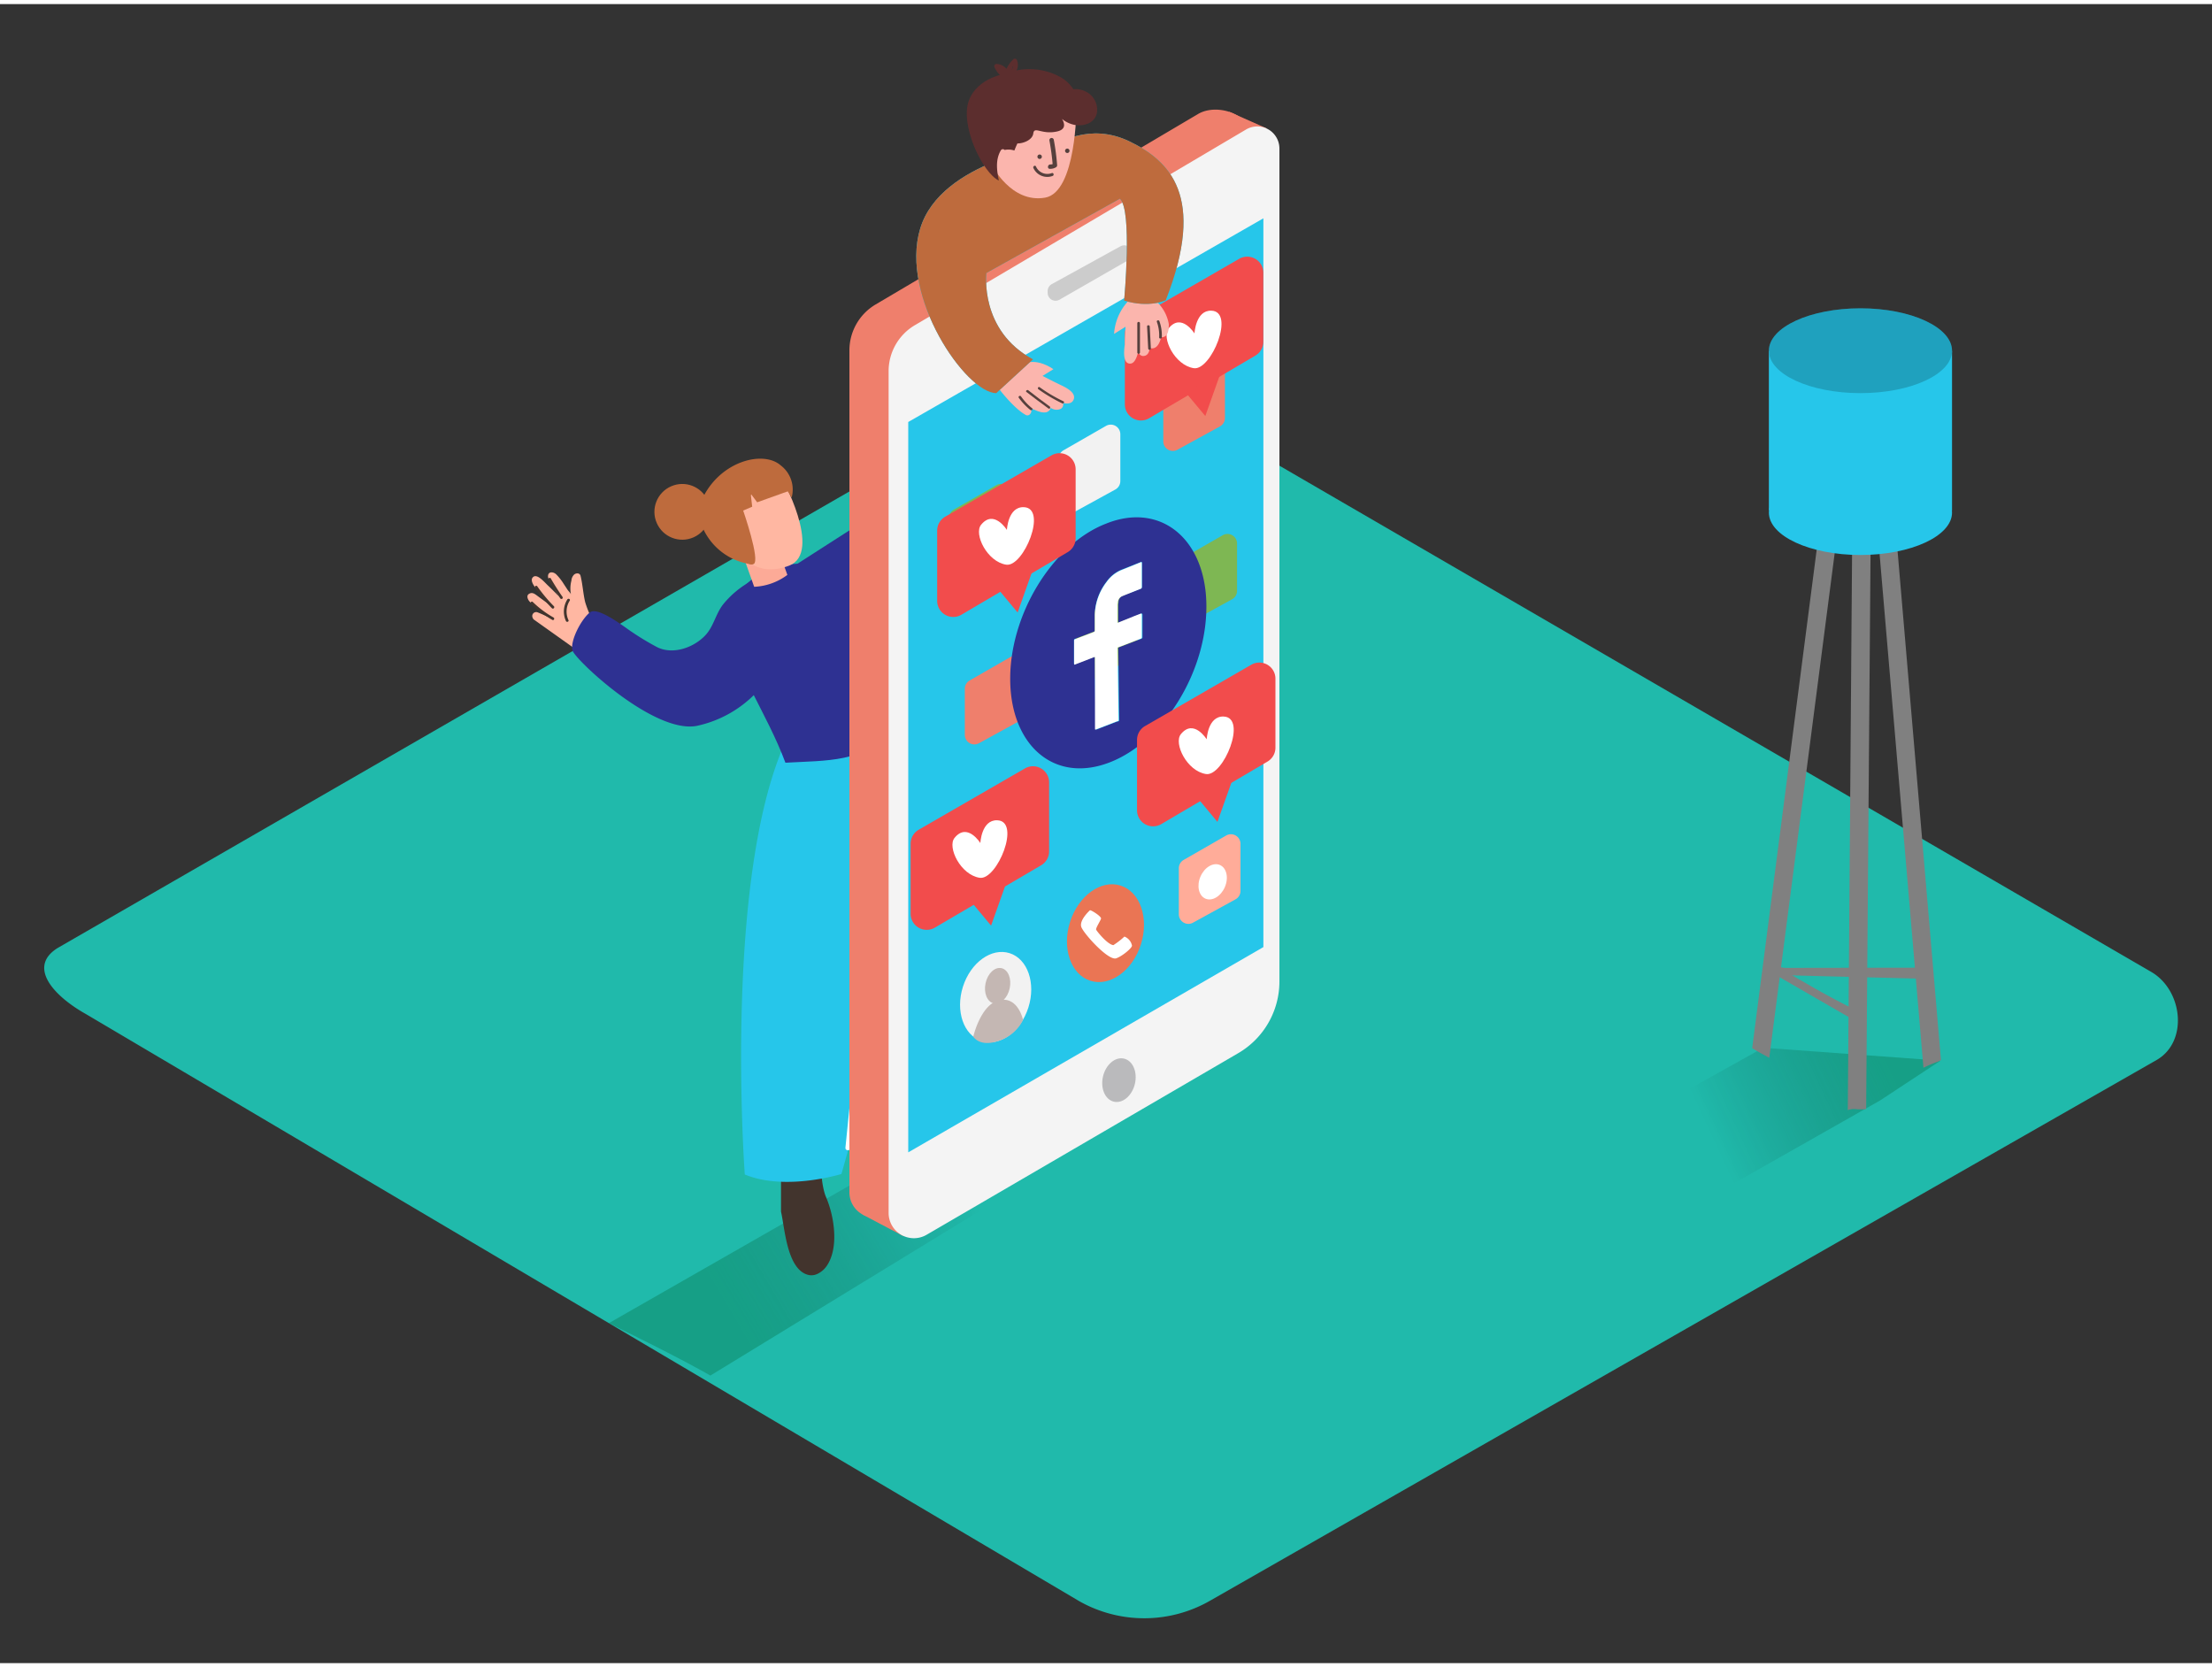 <svg id="Layer_2" data-name="Layer 2" xmlns="http://www.w3.org/2000/svg" xmlns:xlink="http://www.w3.org/1999/xlink" viewBox="0 0 400 300" width="406" height="306" class="illustration styles_illustrationTablet__1DWOa"><rect x="0" y="0" width="400" height="300" fill="#333333" stroke="none"/><defs><linearGradient id="linear-gradient" x1="173.79" y1="211.19" x2="131.43" y2="236.11" gradientUnits="userSpaceOnUse"><stop offset="0" stop-opacity="0"></stop><stop offset="0.99" stop-color="#006837"></stop></linearGradient><linearGradient id="linear-gradient-2" x1="310.13" y1="206.3" x2="341.61" y2="191.68" xlink:href="#linear-gradient"></linearGradient></defs><title>PP</title><path d="M195.22,288.83,15.5,182.61c-5.72-3.21-10.63-8.49-5.05-11.94l180.37-104c2.71-1.68,6.82-2.78,9.57-1.18L389,175c5.72,3.32,6.75,12.6,1,15.93L218.91,288.66A23.9,23.9,0,0,1,195.22,288.83Z" fill="#20baab"></path><path d="M110.09,238.53l67.11-38.38,26.3-8.47,10.63-3.78,10.5,1.31L128.46,248S123.82,245.24,110.09,238.53Z" opacity="0.32" fill="url(#linear-gradient)"></path><polyline points="142.3 102.42 156.68 93.19 158.05 103.92 154.54 111.08" fill="#2e3192"></polyline><path d="M147.72,229.66a4.29,4.29,0,0,0,1.85-1.59c2.17-3.32,1.27-8.93-.2-12.35-1.33-3.1-1-10.9-1-10.9L141.23,201s0,17.16,0,17.35c.69,3,1.07,10.49,4.93,11.45A2.48,2.48,0,0,0,147.72,229.66Z" fill="#42342d"></path><path d="M164.22,130.87c.42,1.1,4.35,65.4.21,73.58a20.8,20.8,0,0,1-10.92,2.31l-1.35,4.79s-10.15,3.15-17.48.09c0,0-4.24-57.43,8.72-81" fill="#26c6ea"></path><path d="M157.07,146.25q-1,30.33-4.19,60.54c-.07.62.91.62,1,0Q157,176.6,158,146.25C158.07,145.62,157.09,145.62,157.07,146.25Z" fill="#fff"></path><path d="M111.23,117.45l-.69-.61a.73.73,0,0,0,0-1c-.65-.69-1.32-1.37-2-2a.7.7,0,0,0-.1-.3,19.41,19.41,0,0,1-2.62-5.39c-.38-1.57-.45-3.19-.84-4.77-.14-.56-.83-.52-1.17-.21a1.67,1.67,0,0,0-.48,1.08,5.57,5.57,0,0,0-.06,2.61c0-.28-.47-.7-.63-.94l-.74-1.13a9.6,9.6,0,0,0-1.32-1.67c-.49-.46-1.23-.5-1.42,0-.29.74.53,1.59.88,2.21s.64,1.16,1,1.76c-.47-.52-1.37-1.4-2-2s-1.86-2.07-2.59-1.52.12,1.67.55,2.19l1.25,1.49c.37.44.82,1,1.21,1.43,0,0-1.3-.95-2-1.46s-1.17-1-1.86-.53c-.45.33-.15,1.06.24,1.42,1,.95,2.13,1.83,3.24,2.68-.61-.26-1.22-.55-1.84-.79a.71.71,0,0,0-.9,1,.59.59,0,0,0,.22.31l9,6.4a13.25,13.25,0,0,0,3.72,2.81c.79.4,1.37-.84.58-1.23l-.11-.06a.68.68,0,0,0,0-.12.72.72,0,0,0,.33-.51l.05,0a.69.69,0,0,0,.24,0A.68.68,0,0,0,111.23,117.45Z" fill="#ffb7a2"></path><path d="M102.59,107.66a4.13,4.13,0,0,0-.25,3.9c.13.28.58.12.46-.16a3.68,3.68,0,0,1,.23-3.53C103.19,107.6,102.75,107.4,102.59,107.66Z" fill="#42342d"></path><path d="M101.72,107.19q-1.13-1.62-2.12-3.33c-.16-.27-.55,0-.4.28q1,1.71,2.12,3.33A.24.24,0,0,0,101.72,107.19Z" fill="#42342d"></path><path d="M100.16,108.88a27.67,27.67,0,0,1-3-3.59.24.24,0,0,0-.4.28,28.43,28.43,0,0,0,3.05,3.68C100.06,109.47,100.37,109.1,100.16,108.88Z" fill="#42342d"></path><path d="M100.09,110.92a18.17,18.17,0,0,1-3.75-2.81c-.22-.22-.53.15-.31.37a18.66,18.66,0,0,0,3.86,2.88C100.15,111.51,100.36,111.07,100.09,110.92Z" fill="#42342d"></path><path d="M160.6,131.13c-.82-3.12-2.25-7.12-2.46-7.85q-.77-2.77-1.59-5.53-1-3.34-2-6.67c-1-3.19-1.95-7-5.05-8.84-3.27-1.89-8.53-1-11.74.64s-5.53,4.9-6.78,8.48c2.15,9.51,7.64,16.7,11.05,25.82C149.2,136.76,157,137.2,160.6,131.13Z" fill="#2e3192"></path><path d="M137.46,103.56a17,17,0,0,0-6.76,5.07c-1.33,1.76-1.68,4-3.22,5.58-2.08,2.17-5.79,3.49-8.64,2.08a49.12,49.12,0,0,1-4.54-2.73c-1.14-.72-6.2-4.77-7.66-3.54-1.71,1.45-3.56,5.24-3.12,6.86S118.2,132,126,130.52a20.92,20.92,0,0,0,12.15-7.63" fill="#2e3192"></path><path d="M134.6,100.37l1.78,5a10.79,10.79,0,0,0,6-2.15l-1.6-4.48" fill="#fcaa97"></path><path d="M140.94,85.19c.38,0,7.89,14,1.77,16.35s-9-2.1-9.67-3.28,0-5.65.09-7.27S139.3,85.35,140.94,85.19Z" fill="#ffb7a2"></path><path d="M141.17,83.41c-3.06-2.69-10.53-.89-13.89,5.49a7.81,7.81,0,0,0-.22,5.76,11.22,11.22,0,0,0,9.05,6.67l0,0-.15-.26-.11-.19a13.93,13.93,0,0,1-2.11-8.49c.4-2.79,2.63-4.33,4.93-5.58a8.16,8.16,0,0,1,2.32-1.1l2.16,3.53A5.47,5.47,0,0,0,141.17,83.41Z" fill="#be6b3d"></path><circle cx="123.38" cy="91.82" r="5.04" transform="translate(-26.46 57.15) rotate(-23.63)" fill="#be6b3d"></circle><path d="M142.76,88l-5.84,2.09-1.17-1.56.27,2.36-1.63.69s3.12,9,1.91,9.66-4.38-2.57-5.38-4.75-1.49-7.49,2.26-10.3C137.9,82.65,141,83.93,142.76,88Z" fill="#be6b3d"></path><polyline points="222.29 19.48 229.07 22.48 222.55 25.35 220.98 21.98" fill="#ef7f6c"></polyline><path d="M160.46,218.82,216.83,186a15,15,0,0,0,7.46-13l1.82-149.21c0-3.92-6.08-5.91-9.45-3.92L158.35,54.31a9.66,9.66,0,0,0-4.75,8.32V214.88A4.57,4.57,0,0,0,160.46,218.82Z" fill="#ef7f6c"></path><polyline points="155.95 218.87 163.32 222.76 162.46 217.62 157.34 216.7" fill="#ef7f6c"></polyline><path d="M167.53,222.56l56.37-32.85a15,15,0,0,0,7.46-13V26.1a4,4,0,0,0-6-3.44l-59.92,35.4a9.66,9.66,0,0,0-4.75,8.32V218.62A4.57,4.57,0,0,0,167.53,222.56Z" fill="#f4f4f4"></path><polygon points="164.24 75.57 228.46 38.74 228.46 170.52 164.24 207.64 164.24 75.57" fill="#26c6ea"></polygon><ellipse cx="202.33" cy="194.56" rx="4" ry="2.96" transform="translate(-33.89 346.19) rotate(-76.57)" fill="#bababc"></ellipse><path d="M204.73,45.08h0a1.43,1.43,0,0,1-.72,1.24l-12.41,7.13a1.43,1.43,0,0,1-2.15-1.24v-.31a1.43,1.43,0,0,1,.74-1.26l12.41-6.83A1.43,1.43,0,0,1,204.73,45.08Z" fill="#ccc"></path><ellipse cx="210.43" cy="41.29" rx="1.91" ry="1.4" transform="translate(98.68 224.31) rotate(-69.69)" fill="#ccc"></ellipse><path d="M210.36,70.74v8.34a1.73,1.73,0,0,0,2.56,1.51l7.7-4.23a1.73,1.73,0,0,0,.89-1.51V66.32a1.73,1.73,0,0,0-2.58-1.5l-7.7,4.42A1.73,1.73,0,0,0,210.36,70.74Z" fill="#ef7f6c"></path><path d="M171.62,92.91v8.34a1.73,1.73,0,0,0,2.56,1.51l7.7-4.23a1.73,1.73,0,0,0,.89-1.51V88.49a1.73,1.73,0,0,0-2.58-1.5l-7.7,4.42A1.73,1.73,0,0,0,171.62,92.91Z" fill="#7eb753"></path><path d="M191.44,82.19v8.34A1.73,1.73,0,0,0,194,92l7.7-4.23a1.73,1.73,0,0,0,.89-1.51V77.77a1.73,1.73,0,0,0-2.58-1.5l-7.7,4.42A1.73,1.73,0,0,0,191.44,82.19Z" fill="#f2f2f2"></path><ellipse cx="180.04" cy="179.56" rx="8.34" ry="6.21" transform="translate(-45.61 296.77) rotate(-72.37)" fill="#f2f2f2"></ellipse><ellipse cx="180.4" cy="177.51" rx="3.26" ry="2.23" transform="translate(-31.39 316.07) rotate(-77.73)" fill="#c4b7b3"></ellipse><path d="M176,186.71s1.34-5.88,4.73-6.59S185,183.7,185,183.7a7.47,7.47,0,0,1-4.47,3.8C177.09,188.65,176,186.71,176,186.71Z" fill="#c4b7b3"></path><ellipse cx="199.91" cy="168.01" rx="9.03" ry="6.72" transform="translate(-20.76 307.64) rotate(-72.37)" fill="#ea7554"></ellipse><path d="M197.1,163.86c.22-.06,2.11,1.13,2,1.52s-1,1.74-.88,2,2,2.64,3.11,2.79a13.91,13.91,0,0,0,2-1.55,2.2,2.2,0,0,1,1.37,1.64c0,.44-1.76,1.91-2.85,2.29-1.41.49-5.77-4.35-6.29-5.6S197.1,163.86,197.1,163.86Z" fill="#fff"></path><path d="M212.55,102v8.34a1.73,1.73,0,0,0,2.56,1.51l7.7-4.23a1.73,1.73,0,0,0,.89-1.51V97.54a1.73,1.73,0,0,0-2.58-1.5l-7.7,4.42A1.73,1.73,0,0,0,212.55,102Z" fill="#7eb753"></path><path d="M174.47,123.81v8.34a1.73,1.73,0,0,0,2.56,1.51l7.7-4.23a1.73,1.73,0,0,0,.89-1.51v-8.53a1.73,1.73,0,0,0-2.58-1.5l-7.7,4.42A1.73,1.73,0,0,0,174.47,123.81Z" fill="#ef7f6c"></path><path d="M194.57,112.58v8.34a1.73,1.73,0,0,0,2.56,1.51l7.7-4.23a1.73,1.73,0,0,0,.89-1.51v-8.53a1.73,1.73,0,0,0-2.58-1.5l-7.7,4.42A1.73,1.73,0,0,0,194.57,112.58Z" fill="#7eb753"></path><path d="M213.17,156.26v8.34a1.73,1.73,0,0,0,2.56,1.51l7.7-4.23a1.73,1.73,0,0,0,.89-1.51v-8.53a1.73,1.73,0,0,0-2.58-1.5l-7.7,4.42A1.73,1.73,0,0,0,213.17,156.26Z" fill="#ffac99"></path><ellipse cx="219.28" cy="158.71" rx="3.31" ry="2.4" transform="translate(-13.14 297.46) rotate(-66.73)" fill="#fff"></ellipse><path d="M218.14,108.08c.39,12.17-7.5,25.11-17.37,29s-17.72-2.72-18.08-14.25c-.38-12.12,7.59-25.13,17.32-28.88l.2-.08C209.76,90.15,217.76,96.5,218.14,108.08Zm-15.92,3.79,0-.14c0-1,0-2,0-3a2.92,2.92,0,0,1,.05-.54A1.27,1.27,0,0,1,203,107c.32-.15.64-.28,1-.4l2.3-.91c.15-.06.21-.14.21-.34,0-1.43,0-2.86,0-4.3,0-.19-.06-.21-.2-.16l-3.55,1.4a6.21,6.21,0,0,0-2.65,2.13,10.21,10.21,0,0,0-2.15,6c0,.59,0,1.16,0,1.73,0,.34,0,.69,0,1s-.05.29-.22.35l-3.34,1.28c-.15.06-.2.13-.19.33s0,.66,0,1c0,1,0,2,0,3,0,.32,0,.32.26.22l3.26-1.26c.25-.09.25-.09.25.2l.16,12.65c0,.32,0,.32.26.22l3.73-1.44.1,0,.1-.05c.08-.05.08-.13.07-.35l-.17-12.69c0-.07,0-.14,0-.24l.31-.12,3.85-1.48a.28.28,0,0,0,.21-.32q0-1,0-2t0-2c0-.22-.05-.28-.25-.2l-1.24.48-2.47,1-.41.16" fill="#2e3192"></path><path d="M206.27,100.94c.14-.06.2,0,.2.16,0,1.44,0,2.87,0,4.3,0,.2-.06.28-.21.34l-2.3.91c-.32.12-.64.26-1,.4a1.27,1.27,0,0,0-.81,1.15,2.92,2.92,0,0,0-.05.54c0,1,0,2,0,3l0,.14.41-.16,2.47-1,1.24-.48c.2-.08.25,0,.25.2q0,1,0,2t0,2a.28.28,0,0,1-.21.32l-3.85,1.48-.31.12c0,.1,0,.17,0,.24l.17,12.69c0,.22,0,.3-.07.35l-.1.05-.1,0-3.73,1.44c-.26.1-.26.1-.26-.22L198,118.33c0-.3,0-.3-.25-.2l-3.26,1.26c-.25.1-.25.1-.26-.22,0-1,0-2,0-3q0-.49,0-1c0-.19,0-.27.19-.33l3.34-1.28c.17-.07.22-.14.22-.35s0-.69,0-1c0-.57,0-1.15,0-1.73a10.21,10.21,0,0,1,2.15-6,6.21,6.21,0,0,1,2.65-2.13Z" fill="#fff"></path><path d="M204.87,57.15l19.22-11.09a2.91,2.91,0,0,1,4.36,2.52V61.06A2.91,2.91,0,0,1,227,63.57L207.8,74.89a2.91,2.91,0,0,1-4.39-2.51V59.67A2.91,2.91,0,0,1,204.87,57.15Z" fill="#f24c4c"></path><polyline points="214.47 70.31 217.96 74.49 220.8 66.49" fill="#f24c4c"></polyline><path d="M216,59.56s-2.36-3.81-4.68-.92c-1.33,1.66,1.09,6.67,4.56,7.2,3.14.48,7.55-10.28,3.16-10.4C216.2,55.35,216,59.56,216,59.56Z" fill="#fff"></path><path d="M166.13,149.3l19.22-11.09a2.91,2.91,0,0,1,4.36,2.52v12.48a2.91,2.91,0,0,1-1.43,2.51L169.06,167a2.91,2.91,0,0,1-4.39-2.51V151.82A2.91,2.91,0,0,1,166.13,149.3Z" fill="#f24c4c"></path><polyline points="175.74 162.46 179.22 166.64 182.06 158.64" fill="#f24c4c"></polyline><path d="M177.28,151.71s-2.36-3.81-4.68-.92c-1.33,1.66,1.09,6.67,4.56,7.2,3.14.48,7.55-10.28,3.16-10.4C177.46,147.5,177.28,151.71,177.28,151.71Z" fill="#fff"></path><path d="M170.93,92.69l19.22-11.09a2.91,2.91,0,0,1,4.36,2.52V96.59a2.91,2.91,0,0,1-1.43,2.51l-19.22,11.32a2.91,2.91,0,0,1-4.39-2.51V95.21A2.91,2.91,0,0,1,170.93,92.69Z" fill="#f24c4c"></path><polyline points="180.54 105.84 184.02 110.02 186.86 102.02" fill="#f24c4c"></polyline><path d="M182.08,95.09s-2.36-3.81-4.68-.92c-1.33,1.66,1.09,6.67,4.56,7.2,3.14.48,7.55-10.28,3.16-10.4C182.26,90.89,182.08,95.09,182.08,95.09Z" fill="#fff"></path><path d="M207.06,130.55l19.22-11.09a2.91,2.91,0,0,1,4.36,2.52v12.48a2.91,2.91,0,0,1-1.43,2.51L210,148.28a2.91,2.91,0,0,1-4.39-2.51V133.06A2.91,2.91,0,0,1,207.06,130.55Z" fill="#f24c4c"></path><polyline points="216.67 143.7 220.15 147.88 223 139.88" fill="#f24c4c"></polyline><path d="M218.21,132.95s-2.36-3.81-4.68-.92c-1.33,1.66,1.09,6.67,4.56,7.2,3.14.48,7.55-10.28,3.16-10.4C218.39,128.75,218.21,132.95,218.21,132.95Z" fill="#fff"></path><path d="M203.86,55.43a.67.67,0,0,1,0-.11c0-.12.19-1.56.2-1.68,2.07-.1,3.27.4,5.35.41a7.23,7.23,0,0,1,1.95,3.84c0,1-.12,2.44-1.4,2.34-.2,1-.76,2.22-1.89,2a.53.53,0,0,1-.15-.07c-.08.63-.28,1.26-.88,1.43s-1-.14-1.21-.71c-.22.85-.62,2.15-1.48,2.13-1.17,0-1.19-1.74-.95-3.45A44.51,44.51,0,0,1,203.86,55.43Z" fill="#fbb5ad"></path><path d="M209.66,57.35a7.54,7.54,0,0,1,.43,2.9c0,.31-.49.31-.48,0a7.2,7.2,0,0,0-.41-2.78C209.1,57.18,209.56,57.06,209.66,57.35Z" fill="#56403d"></path><path d="M207.91,58.29l.2,4c0,.31-.46.31-.48,0l-.2-4C207.42,58,207.9,58,207.91,58.29Z" fill="#56403d"></path><path d="M206.14,57.71V63a.24.24,0,0,1-.48,0V57.71A.24.24,0,0,1,206.14,57.71Z" fill="#56403d"></path><path d="M204.08,53.64a9.61,9.61,0,0,0-2.62,6l2.28-1.42Z" fill="#fbb5ad"></path><path d="M183.14,64.93s1.67.3,1.7.27c1.44.91,5.12,2.79,6.65,3.53.9.44,3.16,1.38,2.67,2.75-.27.73-1,.86-1.94.65a.89.89,0,0,1-.4,1.06A1.78,1.78,0,0,1,190,73a1,1,0,0,1-.36.58c-.79.67-2.28-.08-3.14-.48a2.48,2.48,0,0,1,0,.47c0,.5-.5,1-1,.73-2.2-1.17-5.67-5.45-6.67-7.5C180.94,66,181.08,65.8,183.14,64.93Z" fill="#fbb5ad"></path><path d="M184.63,70.94a10.56,10.56,0,0,0,2,2.14c.22.17-.09.48-.31.31a10.94,10.94,0,0,1-2.11-2.23C184.1,70.93,184.47,70.71,184.63,70.94Z" fill="#56403d"></path><path d="M185.94,69.83q1.91,1.51,3.88,2.93c.23.16,0,.54-.22.37q-2-1.45-4-3C185.41,70,185.72,69.66,185.94,69.83Z" fill="#56403d"></path><path d="M188,69.28a27.62,27.62,0,0,0,4.31,2.55c.25.12,0,.49-.22.37a27.62,27.62,0,0,1-4.31-2.55C187.55,69.5,187.77,69.12,188,69.28Z" fill="#56403d"></path><path d="M184.84,65.2s2.11-1.54,5.65.82l-3,1.85" fill="#fbb5ad"></path><path d="M188.91,26.23c2.4-1.1,8.11-4.87,15.31-1.41s14,9.86,6.59,28.72c0,0-2.9,1.48-7.53.08,0,0,1.53-16.5-.78-18.42L178.37,48.63s-1.3,10.4,8.43,15.61l-6.66,6.12c-5.45-.09-17.48-17.41-13.74-29.76s24.18-15,24.18-15" fill="#26c6ea"></path><path d="M188.91,26.23c2.4-1.1,8.11-4.87,15.31-1.41s14,9.86,6.59,28.72c0,0-2.9,1.48-7.53.08,0,0,1.53-16.5-.78-18.42L178.37,48.63s-1.3,10.4,8.43,15.61l-6.66,6.12c-5.45-.09-17.48-17.41-13.74-29.76s24.18-15,24.18-15" fill="#be6b3d"></path><path d="M181.21,25.21c1.64,1.82,4.8,1,6.87.53,2.52-.57,5.41-2.1,5.19-5.11,0-.45.67-.45.7,0,.23,3.13-2.61,5-5.31,5.69-2.4.6-6,1.5-8-.62C180.41,25.37,180.91,24.87,181.21,25.21Z" fill="#009245"></path><path d="M194.65,18.74S194.66,34,189,35c-6.17,1.09-9.64-5.91-9.64-5.91s-.79-13.52,5.34-14.71S194.47,16.78,194.65,18.74Z" fill="#fbb5ad"></path><path d="M189.93,29a1.05,1.05,0,0,0,.42-.07,42.83,42.83,0,0,0-.58-4.25.4.4,0,0,1,.79-.14,42.83,42.83,0,0,1,.6,4.55.42.42,0,0,1-.22.43,2,2,0,0,1-1.08.27C189.34,29.82,189.42,29,189.93,29Z" fill="#56403d"></path><path d="M187.34,29.37a2.24,2.24,0,0,0,2.86,1.19c.33-.11.47.4.14.52a2.76,2.76,0,0,1-3.47-1.44C186.73,29.33,187.19,29.06,187.34,29.37Z" fill="#56403d"></path><path d="M188,27.2a.4.4,0,0,1,0,.8A.4.4,0,0,1,188,27.2Z" fill="#56403d"></path><path d="M193,26.13a.4.4,0,0,1,0,.8A.4.4,0,0,1,193,26.13Z" fill="#56403d"></path><path d="M183.75,27.6s-1.49-5.87-3.13-3.94,2.66,6.16,2.66,6.16" fill="#fbb5ad"></path><path d="M182.25,12.51s-5.48.59-7.07,5,2.5,13,5.44,14.4l-3.56-7.62.18-5.19Z" fill="#5c2e2e"></path><path d="M176.94,27.2a15.42,15.42,0,0,0,3.67,4.67c-.38-1.93-.6-3.75.37-5.42a.43.43,0,0,1,.69-.07,3.38,3.38,0,0,1,1.76.1c.25-.64.46-1.1.55-1.28,1.14,0,2.72-.66,2.87-1.8.18-1.4,1.51.27,4.32-.37,1.62-.37,1.37-1.44.87-2.27a5.07,5.07,0,0,0,2.31,1.09c1.66.29,3.61-.32,4-2.15a3.66,3.66,0,0,0-2.07-3.91,4,4,0,0,0-2.18-.39,6.7,6.7,0,0,0-2.22-2.13A11.65,11.65,0,0,0,183.81,12a2.17,2.17,0,0,0,.1-1.84.41.41,0,0,0-.67-.18A5.94,5.94,0,0,0,182,11.7a2.51,2.51,0,0,0-1.8-.88.4.4,0,0,0-.35.6A4.38,4.38,0,0,0,181,13q-.34.17-.66.35c-2.65,1.56-4.67,3-5.12,6.1A13.77,13.77,0,0,0,176.94,27.2Zm6-15.3c.06-.12.11-.25.15-.38a.4.4,0,0,0,0-.13l.12-.17A1.47,1.47,0,0,1,182.95,11.9Z" fill="#5c2e2e"></path><polygon points="318.86 188.72 245.24 229.73 265.04 240.75 339.97 198.26 350.91 191.06 318.86 188.72" opacity="0.32" fill="url(#linear-gradient-2)"></polygon><path d="M323,174.28a3.88,3.88,0,0,1-1.62-.35l-.25,1.64,26.29.67v-2Z" fill="gray"></path><path d="M321.38,174l-.24,1.58,14.52,8.38v-2C330.76,179.54,326,176.81,321.38,174Z" fill="gray"></path><path d="M336,60.66a4.19,4.19,0,0,1-2.52-.36L316.85,188.8c1,.62,2.06,1.17,3.09,1.75l16.85-130Z" fill="gray"></path><path d="M339.87,60.51a8.38,8.38,0,0,1-1.83,0c-.49,0-1,0-1.47.07l11.25,131.76a26.7,26.7,0,0,1,2.65-1.12l.44-.23.08,0Z" fill="gray"></path><path d="M338,60.52a15.12,15.12,0,0,0-2,.14,5,5,0,0,1-.79,0L334.14,200h0a3.43,3.43,0,0,1,1.76-.14l1,0,.56-.06,1.1-139.2Z" fill="gray"></path><path d="M319.87,62.73V91.52s33.12,1,33.12,0V62.73" fill="#26c6ea"></path><ellipse cx="336.43" cy="62.68" rx="16.56" ry="7.67" fill="#26c6ea"></ellipse><ellipse cx="336.43" cy="62.68" rx="16.56" ry="7.67" opacity="0.19"></ellipse><ellipse cx="336.43" cy="91.95" rx="16.56" ry="7.67" fill="#26c6ea"></ellipse></svg>